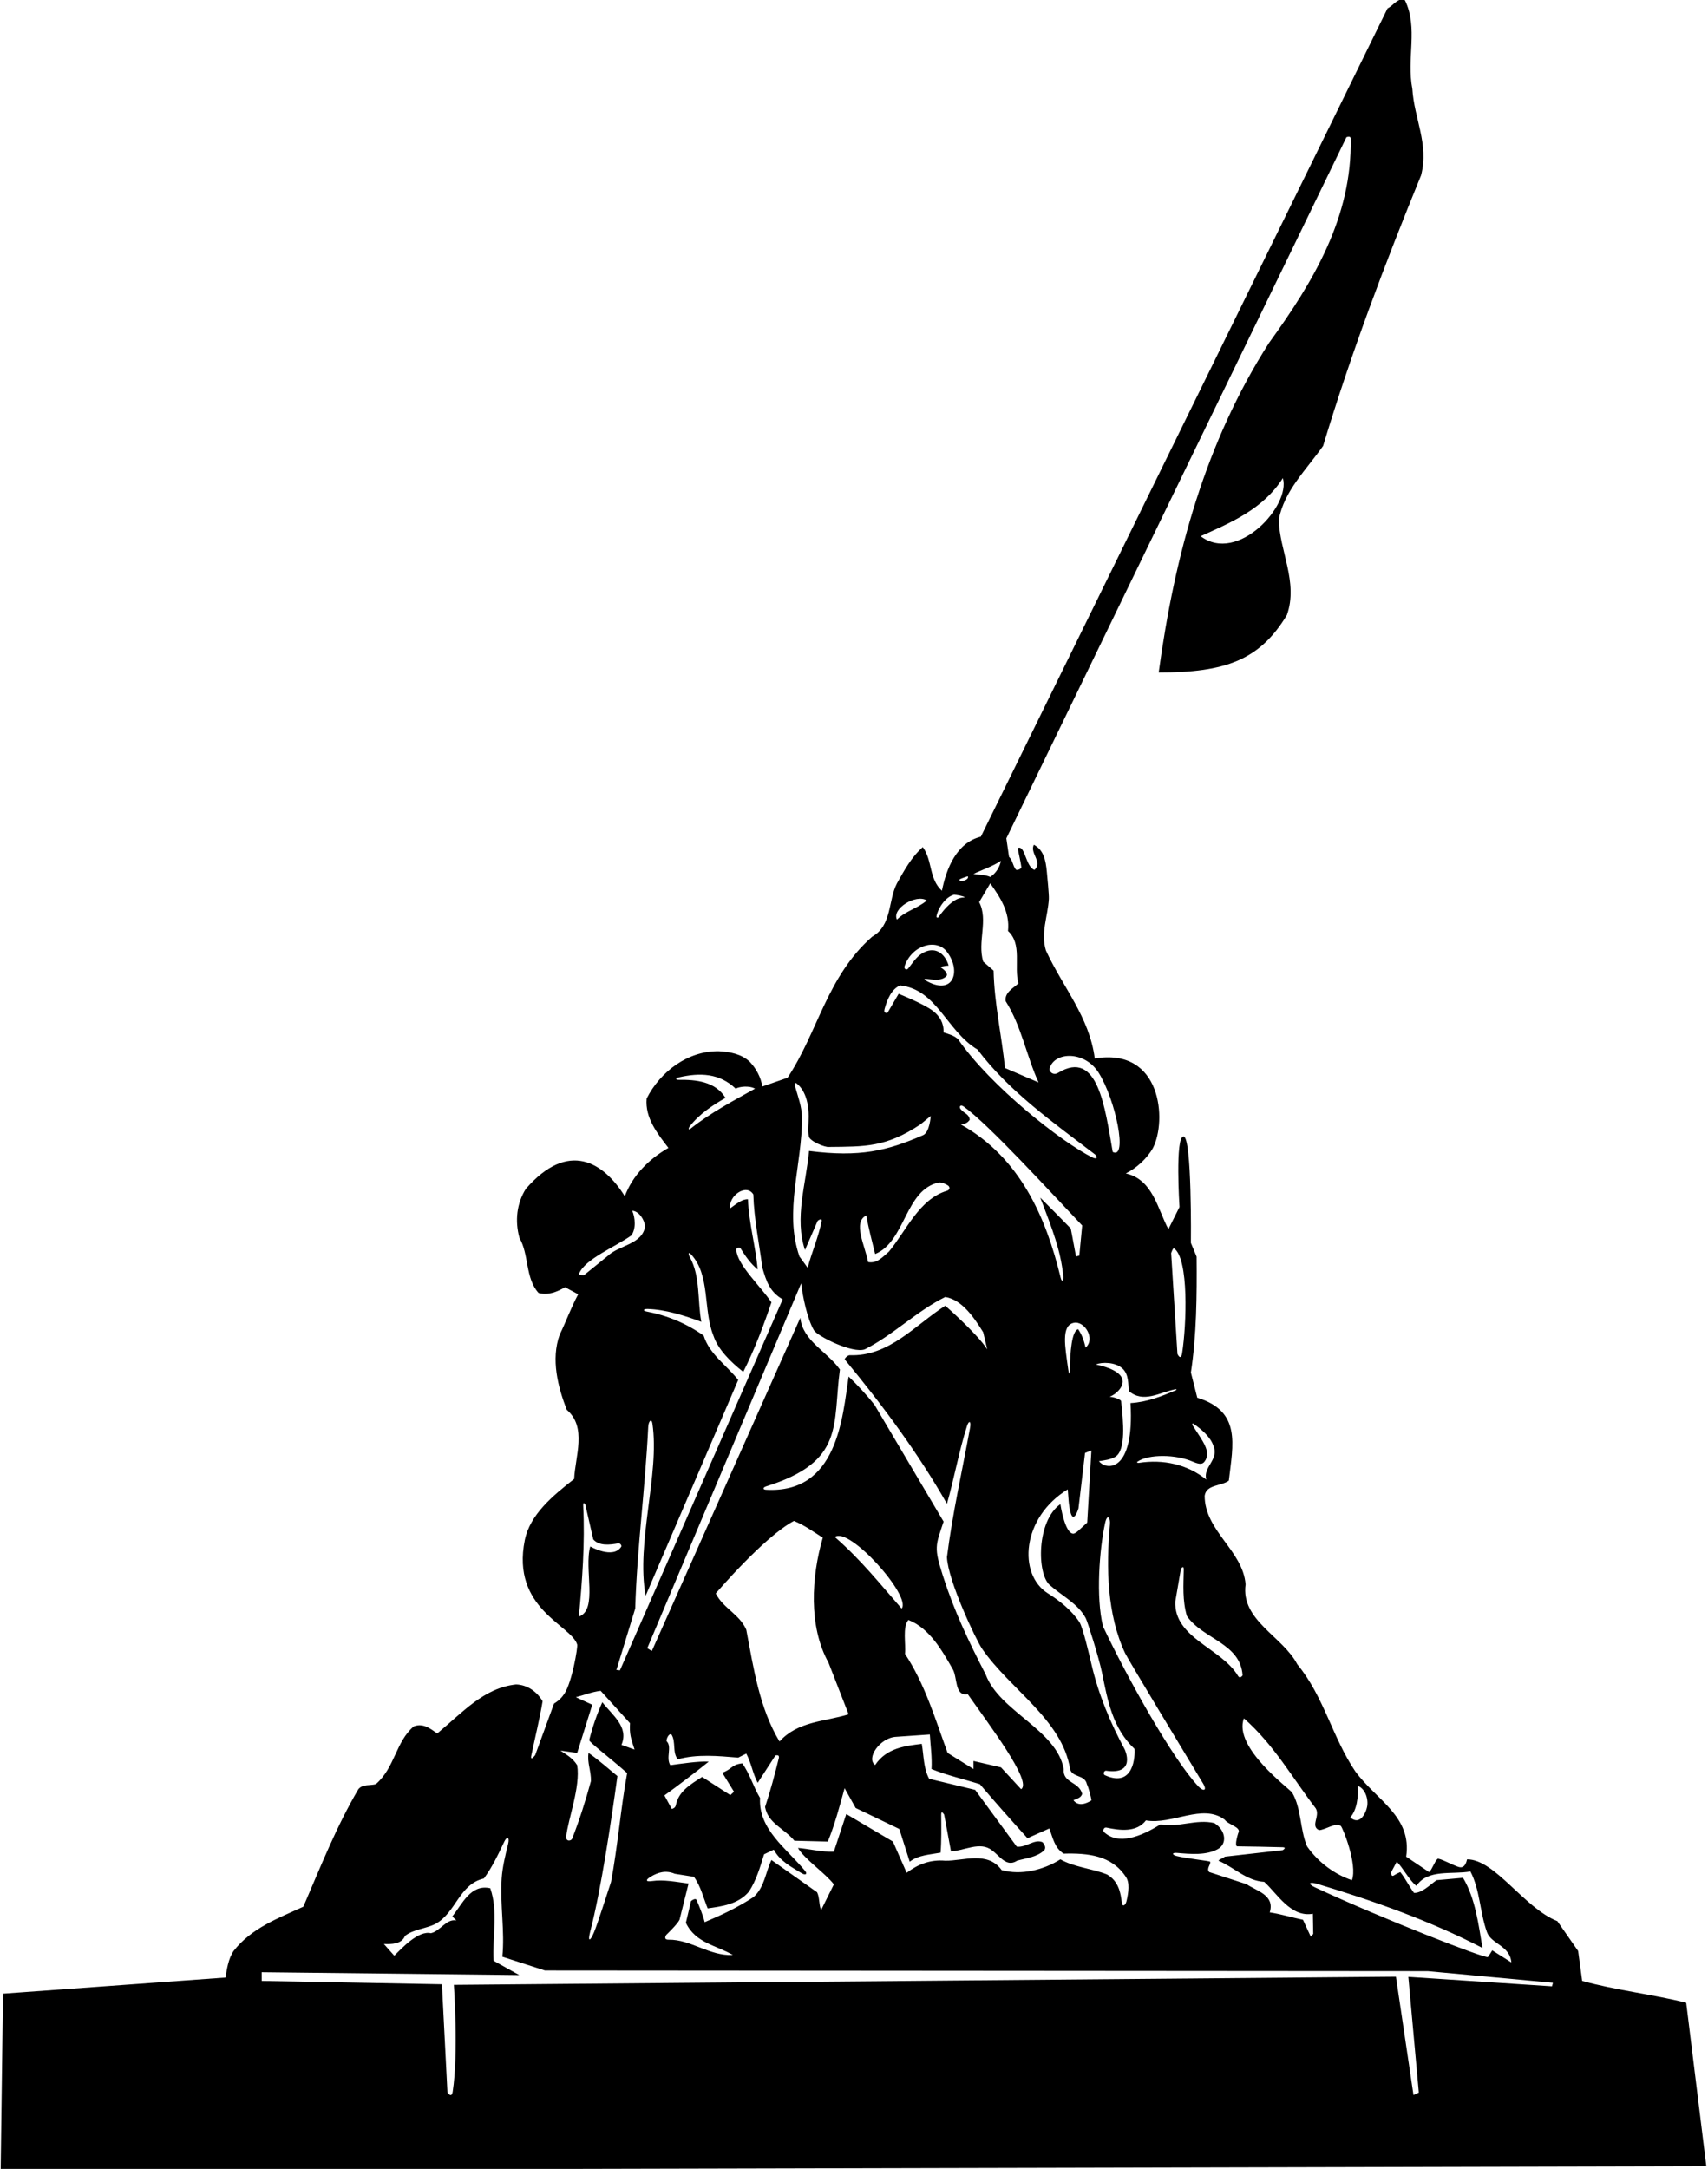 <?xml version="1.0" encoding="UTF-8"?>
<svg xmlns="http://www.w3.org/2000/svg" xmlns:xlink="http://www.w3.org/1999/xlink" width="509pt" height="646pt" viewBox="0 0 509 646" version="1.1">
<g id="surface1">
<path style=" stroke:none;fill-rule:nonzero;fill:rgb(0%,0%,0%);fill-opacity:1;" d="M 502.5 596.5 C 492.5 594 481.602 592.801 471.5 590 L 470.301 581.098 L 464.102 572.199 C 454.199 568.301 445.5 553.75 437.199 553.801 C 436.719 555.934 435.828 556.363 434.789 556.094 C 433.246 555.691 428.832 553.258 428.398 553.66 C 427.445 554.539 426.859 556.707 425.898 557.598 L 419.051 553 C 420.852 541 410.199 536.199 403.898 527.602 C 397 517.398 394.602 505.398 386.602 495.699 C 382.301 487.398 369.699 482.602 371.199 471.898 C 370.398 461.801 359 456 359 445.5 C 359.5 442.102 363.898 442.699 366.199 441 C 367.461 430.18 369.941 420.32 356.801 416.301 L 354.898 408.801 C 356.602 397.699 356.699 385.801 356.602 374.301 L 354.898 370.199 C 354.898 370.199 355.25 338.5 352.699 338.5 C 350.148 338.5 351.5 359.5 351.5 359.5 L 348.199 366.102 C 345 360.199 343.602 351.301 335.5 349.5 C 338.602 348 341.898 345 343.602 341.898 C 347.742 333.879 346.309 311.906 326.25 315.25 C 324.648 302.852 316.699 294 311.699 283.102 C 310.082 277.84 312.262 273.035 312.57 267.738 C 312.641 266.492 312.098 261.012 311.953 259.527 C 311.645 256.301 311.047 253.176 308.102 251.602 C 306.801 254.102 310.801 256.699 308.301 259.102 C 305.602 258.199 305.5 251.5 303.301 252.602 C 303.602 254.48 304.129 256.414 304.371 258.234 C 304.449 258.836 303.008 259.32 302.75 259 C 301.73 257.727 301.898 256.398 300.699 255.199 L 299.898 249.699 L 401.246 40.879 C 401.246 40.879 402.492 40.34 402.512 41.25 C 402.996 64.605 391.387 83.91 378.199 102.102 C 359.301 131.602 350.102 165 345.301 200.301 C 365.164 200.301 375.371 196.633 383.5 183.199 C 387 173.398 381.199 163.898 381.102 154.699 C 382.699 146.199 389.301 139.898 394.301 132.801 C 402.602 105.301 412.699 78.602 423.5 52.199 C 425.898 42.898 421.398 35.199 420.898 26.5 C 419.102 17.301 422.699 8.398 418.699 0.102 C 416.801 -1 415.199 1.699 413.5 2.5 L 292.301 249.199 C 285 251 282 258.801 280.699 265.301 C 276.801 261.801 277.898 256.199 275 252.301 C 271.5 255.398 269.398 259.398 267.301 263.102 C 264.602 268.301 265.898 275.602 259.898 279 C 246.398 290.898 243.801 307.301 234.699 321 L 227.199 323.602 C 226.699 320.801 225.398 318.301 223.398 316.199 C 220.898 313.898 217.602 313.301 214.301 313.102 C 205.102 312.898 196.801 319.102 192.699 327.199 C 192.199 332.898 195.801 337.5 199.199 341.898 C 193.398 345.199 188.5 350.102 186.199 356.301 C 179.863 346.16 169.402 339.504 156.699 354.102 C 154 358.398 153.398 363.602 154.801 368.699 C 157.699 373.699 156.5 380.699 160.5 385.102 C 163.5 385.898 166.102 384.699 168.398 383.398 L 172.301 385.5 C 170.199 389.398 168.699 393.602 166.801 397.5 C 164.102 404.898 166.301 413.199 168.898 419.898 C 175 425.102 171.398 433.801 171.102 440.5 C 164.699 445.5 157.926 451.137 156.398 458.699 C 152.273 479.164 170.289 484.02 172.008 489.82 C 172.227 490.555 170.508 500.836 168.258 504.363 C 167.508 505.535 166.5 506.574 165.102 507.398 L 159.488 522.746 C 159.488 522.746 157.91 524.879 158.352 522.77 C 159.465 517.426 160.84 511.934 161.699 506.699 C 160 503.801 157.102 501.801 153.801 501.699 C 144.199 502.699 137.801 510.102 130.301 516.301 C 128.301 514.898 126.102 513.102 123.301 514.199 C 117.898 518.801 117.699 526.5 112 531.398 C 110.301 531.898 108.102 531.301 106.801 532.898 C 100.199 544.102 95.5 556.098 90.398 567.902 C 83 571.301 75 574.199 69.602 581.098 C 68 583.5 67.602 586.598 67.199 589 L 0.898 593.801 L 0.199 646.398 L 508.5 645.199 Z M 357.801 159.699 C 366.699 155.699 376.398 151.699 382.301 142.398 C 384.727 150.516 368.855 168.066 357.801 159.699 Z M 441.801 580.199 C 440.602 573.199 439.699 565.5 436 559.301 L 428.102 560 C 426 561.5 423.801 563.801 421.398 563.801 C 419.898 561.801 418.898 559.598 417.301 557.598 C 416.605 557.879 415.953 558.219 415.324 558.617 C 414.598 559.078 414.508 557.754 414.508 557.754 L 416.25 554.5 C 417.949 556.098 420.102 560.199 422.102 561.699 C 425.5 556.598 432.699 558.402 438.199 557.402 C 441.074 562.902 441.02 569.688 443.141 575.52 C 444.41 579.02 450 579.5 450.398 584.5 L 444.699 580.902 C 444.449 581.25 443.965 582.164 443.414 582.887 C 442.922 583.535 411.688 571.383 391.914 562.152 C 389.559 561.051 390.152 560.379 392.547 561.098 C 409.137 566.082 426.156 572.074 441.801 580.199 Z M 371.5 561.199 L 360.398 557.598 C 359.352 556.625 360.945 555.258 360.625 554.508 C 360.52 554.258 353.469 553.531 350.672 552.816 C 349.195 552.441 349.219 551.75 350.738 551.879 C 354.984 552.242 359.402 552.629 362.879 550.773 C 365.727 549.25 365.402 545.215 361.898 543 C 356.5 541.699 351.301 544.398 345.801 543.398 C 339.891 547.094 333.309 549.613 329.051 545.711 C 328.496 545.203 329.023 544.188 329.68 544.328 C 333.758 545.207 338.742 545.82 341.5 542.199 C 349.301 543.602 358.398 537 365 542 C 366 543.5 370.102 544.199 369 546 C 369 546 367.727 549.906 368.742 549.922 C 371.863 549.965 378.645 550.07 382.242 550.188 C 383.609 550.234 382.258 551.055 382.258 551.055 L 365 553 C 364.398 553.598 363.602 553.598 363.102 554.199 C 367.699 556.098 371.449 560.199 376.75 560.5 C 380.551 563.898 384.648 571.199 391.25 570 L 391.355 576.004 L 390.625 576.828 L 388.301 571.801 C 384.898 571.098 381.801 570.098 378.398 569.598 C 380 564.402 374.398 563.199 371.5 561.199 Z M 248.5 561.25 L 244.699 568.902 C 244 567.301 244.301 565.199 243.5 563.598 L 229.898 554 C 228.102 557.699 227.898 562 224.602 565 C 219.898 568.098 215 570.402 210 572.5 C 209.43 570.215 208.5 568.078 207.613 565.953 C 207.262 565.105 205.93 566.234 205.93 566.234 L 204.398 572.699 C 207.301 578.801 213.602 579.402 218.398 582.301 C 211.402 582.617 205.855 577.625 199.254 577.727 C 197.555 577.754 198.539 576.32 198.539 576.32 C 198.539 576.32 201.898 573.098 202.5 571.801 L 205.199 561 C 201.531 560.531 197.777 559.754 194.289 560.266 C 192.543 560.523 192.16 560.023 193.965 558.941 C 196.016 557.711 198.387 556.93 201.102 558.098 L 206.801 559 C 208.898 561.902 209.602 565.301 210.898 568.402 C 215.102 567.801 220 567.199 223.199 563.402 C 225.398 560 226.5 556.199 227.699 552.301 L 230.602 550.902 C 232.418 554.32 235.824 556.043 238.895 557.926 C 240.043 558.629 240.711 558.188 239.91 557.223 C 234.332 550.473 225.977 544.863 226.5 535.5 C 224.5 532.199 223.5 528.398 221.199 525.199 C 217.898 525.602 218.25 526.898 215.25 528 L 218.742 533.656 L 217.645 534.66 L 209.25 529.25 C 205.363 531.68 202.164 533.746 201.406 537.684 C 201.23 538.609 200.199 538.777 200.199 538.777 L 198 534.75 C 201.5 532.25 207.898 527.398 211.199 524.699 C 208.301 524.5 202.648 525.352 199.75 525.75 C 198.352 523.477 200.355 520.32 198.672 518.629 C 198.43 518.387 199.199 516.102 200.102 516.602 C 201.5 518.801 200.301 522 202 524 C 207.699 522.398 214 523 220 523.5 L 222.398 522.301 C 223.898 525.102 224.301 528.199 225.801 531 L 231.066 522.883 C 231.066 522.883 232.406 522.391 232.082 523.711 C 230.938 528.363 229.559 533.523 228 538.199 C 228.898 543.102 233.551 544.449 236.75 548.25 L 246.699 548.5 C 248.801 543.398 250.199 538 251.699 532.602 L 255 538.5 L 268 544.75 L 271.102 554.5 C 273.699 552.5 277.102 552.402 280.301 551.801 C 280.586 548.32 280.516 544.387 280.488 540.496 C 280.477 538.914 281.379 540.523 281.379 540.523 L 283.398 551.402 C 287.199 551.301 292.102 548.301 295.602 551.098 C 297.898 552.699 299.898 556.301 303.102 554.199 C 305.898 553.402 308.898 553.199 311.199 551.098 C 311.801 550.301 311.301 549.402 310.699 548.699 C 308.301 547.598 305.699 550.402 303 550 L 290.602 533.102 L 276.898 529.801 C 275.199 526.699 275.301 522.898 274.699 519.398 C 269.801 520 264.199 520.602 260.801 525.699 C 258 523.75 262.25 517.5 267.102 517.301 L 277.102 516.602 C 277.301 520 277.801 523.301 277.602 526.898 C 282.301 528.801 287.199 529.898 292 531.398 C 296.5 536.699 301.398 542.199 306.199 547.5 L 312.699 544.602 C 313.699 547.098 314.199 550.402 317 552.098 C 324.199 551.902 331.301 552.598 335.5 559 C 336.723 560.734 336.332 563.625 335.711 566.242 C 335.367 567.695 334.449 567.941 334.316 566.742 C 333.973 563.648 333.289 560.246 329.898 558.301 C 325.398 556.5 320.301 556.199 316 553.801 C 310.898 557 304.301 558.598 298.5 557 C 294.301 551.199 287.102 554.301 281.699 554.199 C 277.199 553.801 273.5 555.301 270.199 557.801 L 266.102 548.5 L 252.199 540.301 L 248.5 551.5 C 245.301 551.699 240.602 550.598 237.801 550.402 C 239.699 553.699 246 557.949 248.5 561.25 Z M 246.898 495.199 L 252.898 510.602 C 245.801 512.801 237.801 512.602 232.301 518.699 C 226.301 508.699 224.602 497 222.398 485.398 C 220.398 480.801 215.5 479 213.301 474.602 C 213.301 474.602 227.699 457.699 236.602 453 C 239.602 454.199 242.398 456.199 245.199 458 C 241.801 469.602 240.898 484.398 246.898 495.199 Z M 248.801 457.801 C 253 454.5 271.75 475.5 268.699 479.102 C 262.199 471.699 256.602 464.602 248.801 457.801 Z M 270.699 482.5 C 277 484.898 280.801 491.699 283.898 497.102 C 285.398 499.602 284.398 505.301 288.398 504.602 C 294.699 513.602 307.75 530.75 304.301 532.898 L 298.301 526.398 L 290.102 524.5 L 290.102 526.898 L 282.398 522.102 C 278.699 512 275.699 501.699 269.699 492.602 C 270 489.5 268.898 484.699 270.699 482.5 Z M 286.32 330.402 C 285.703 329.68 286.168 328.832 287.195 329.574 C 294.906 335.172 312.262 354.234 322.5 365 L 321.645 373.988 L 320.664 374.219 L 319.102 365.898 C 316.102 362.801 312.898 359.602 310 356.699 C 313.82 366.59 316.023 372.41 316.844 379.77 C 317.043 381.559 316.473 382.16 316.066 380.484 C 311.738 362.664 304.031 344.773 286.301 334.898 C 287.102 334.898 288.301 334.602 289 333.5 C 288.738 331.738 287.484 331.758 286.32 330.402 Z M 323.5 401.398 C 323.102 399.398 322.398 397.5 321.301 395.898 C 319.352 396.387 318.918 402.934 318.855 407.496 C 318.824 409.996 318.531 409.273 318.332 407.82 C 317.438 401.262 316.133 394.777 320.016 393.996 C 323.27 393.34 326.52 398.82 323.5 401.398 Z M 318.199 443.602 C 318.414 445.812 318.426 448.277 319.031 450.492 C 319.988 453.984 321.398 449.27 321.398 449.27 L 323.348 432.762 L 325.25 432 L 324 453.5 C 321.699 455.5 320.898 456.602 319.898 456.801 C 317.301 456.801 316 448 316 448 C 308.887 453.016 308.98 468.695 312.816 472.082 C 316.496 475.332 321.312 477.672 323.57 481.977 C 324.105 482.996 327.52 493.84 328.422 498.266 C 330.086 506.461 331.543 514.734 338.102 520.898 C 338.289 522.688 338.035 532.703 329.262 528.727 C 328.711 528.473 328.855 527.535 329.531 527.383 C 338.75 528.75 335.199 521.102 335.199 521.102 C 330.887 513.098 327.371 504.727 325.281 495.742 C 324.711 493.277 322.711 484.699 321.676 483.133 C 319.379 479.652 315.824 476.785 312.293 474.578 C 303.273 468.949 304.453 451.98 318.199 443.602 Z M 335.285 492.367 C 336.152 494.211 352.508 521.27 358.516 531.188 C 359.871 533.434 358.551 533.578 357.156 532.105 C 349.406 523.914 335.82 499.488 328.699 484.398 C 326.547 475.648 327.637 461.492 329.312 453.711 C 329.973 450.645 330.953 452.039 330.773 454.004 C 329.598 466.992 329.938 481.012 335.285 492.367 Z M 404.602 531.898 C 407 532.75 408.051 536.352 407.25 538.75 C 407.352 538.535 405.75 544.25 402.398 541.301 C 404.301 539.199 404.898 535.199 404.602 531.898 Z M 392.102 538.602 C 393.5 540.898 390.398 543.898 393.102 545.102 C 395.199 544.949 397.977 542.719 399.57 543.848 C 400.102 544.227 404.602 555.301 402.898 560 C 398 558.402 392.898 554.801 389.5 549.902 C 387.375 544.832 387.855 538.691 385.098 533.945 C 384.48 532.883 367.398 520.5 370.699 511.801 C 379.602 519.602 385.199 529.602 392.102 538.602 Z M 370.301 499 C 370.301 499 369.555 500.199 368.93 499.145 C 364.027 490.871 349.809 487.906 350.25 477 L 351.926 467.281 C 351.926 467.281 352.801 465.961 352.773 467.496 C 352.691 472.184 352.344 476.629 353.699 481.301 C 358.398 488.199 369.699 489.398 370.301 499 Z M 355.453 424.613 C 355.199 424.219 355.348 423.828 355.684 424.062 C 358.074 425.719 360.723 427.969 361.602 430.602 C 363.398 434.801 358.398 436.898 359.5 440.699 C 353.965 436.211 346.781 434.551 339.355 435.715 C 339.004 435.77 338.707 435.531 338.949 435.363 C 342.312 433.043 350.445 433.148 355.492 435.355 C 357.707 436.32 358.422 436.031 358.965 435.32 C 361.156 432.449 358.305 429.102 355.453 424.613 Z M 349.867 371.801 C 354.348 374.938 353.59 394.656 352.289 403.004 C 351.898 405.504 350.887 403.258 350.887 403.258 L 349.016 373.234 C 349.016 373.234 349.57 371.59 349.867 371.801 Z M 336.398 414.301 C 340.688 418.039 345.637 414.711 350.191 413.789 C 350.633 413.699 350.773 413.914 350.41 414.07 C 346.156 415.902 341.781 417.621 336.898 417.898 C 338.141 438.703 329.66 438.008 327.5 435.199 C 329.109 434.953 330.91 434.742 332.309 433.934 C 335.617 432.016 334.77 423.441 334.109 417.328 C 334.07 416.984 332.75 416.25 330.699 416 C 331.719 415.617 332.699 414.91 333.453 414.035 C 335.535 411.629 335.473 408.328 326.602 406.398 C 328.398 405.602 332.5 405.699 334.5 407.602 C 336.398 409.301 336.199 412.199 336.398 414.301 Z M 312.801 318.195 C 314.215 313.211 323.25 312.871 327.43 319.543 C 332.504 327.648 336.129 345.457 331.602 343.102 C 329.293 329.91 327.207 312.328 315.359 319.52 C 313.828 320.449 312.535 319.137 312.801 318.195 Z M 300.398 277.301 C 304.699 281.199 302.102 287.898 303.5 292.898 C 302 294.301 299.301 295.602 299.699 298.199 C 304.398 305.602 305.898 314.5 309.5 322.398 L 299.5 318.102 C 298.5 308.398 296.301 298.801 296.102 289.102 L 293 286.398 C 291.199 280.5 294.602 274.102 291.801 268.699 L 295.102 263.102 C 298 267.199 301 271.602 300.398 277.301 Z M 298.301 256.398 C 297.898 258.301 296.801 260.102 295.102 261.199 C 293.602 260.5 291.801 260.602 290.102 260.301 C 292.801 259 295.699 258.102 298.301 256.398 Z M 286 261.898 C 285.898 261.898 287.602 261.199 288.398 261 C 289.125 262.062 285.438 263.125 286 261.898 Z M 284.301 266.5 C 285.312 266.57 286.273 266.75 287.184 267.07 C 287.531 267.191 287.52 267.336 287.176 267.332 C 284.77 267.316 282.273 269.785 280.699 271.801 L 279.531 273.336 C 279.531 273.336 279.023 273.344 279.074 272.984 C 279.367 270.887 281.57 267.184 284.301 266.5 Z M 282.199 283.5 C 286.566 289.152 284.168 296.934 275.719 291.945 C 275.484 291.809 275.488 291.512 275.754 291.531 C 277.93 291.699 280.863 292.375 282.199 290.5 C 282.199 289.508 281.312 288.789 280.492 288.23 C 280.324 288.113 280.301 287.922 280.445 287.91 C 281.035 287.867 281.586 287.621 282.699 287.602 C 281.633 283.973 278.562 281.559 274.656 284.047 C 273.078 285.051 271.926 286.832 270.672 288.438 C 270.145 289.113 269.301 288.551 269.57 287.773 C 271.816 281.316 279.219 279.473 282.199 283.5 Z M 276.199 268.199 C 273.398 270.602 269.898 271.301 267.301 273.898 C 265.664 270.664 273 266.164 276.199 268.199 Z M 263.613 300.531 C 264.41 297.574 265.723 294.562 268.25 293.5 C 279.25 294.699 282.102 307.102 291.301 312.602 C 300.699 325.07 313.996 334.422 326.273 343.801 C 327.188 344.5 327.066 345.5 325.512 344.727 C 316.398 340.211 295.152 323.508 285.5 309.5 C 284.301 308.398 282.699 308 281.199 307.5 C 281.281 304.637 280.027 302.715 278.215 301.238 C 275.531 299.059 267.801 296 267.801 296 L 264.492 301.641 C 264.492 301.641 263.211 302.02 263.613 300.531 Z M 282.223 354.66 C 273.898 357.16 270.133 366.484 264.898 372.801 C 263 374.398 261.398 376.398 258.699 375.898 C 257.801 371 254 364 258.199 362 C 258.801 365.898 259.898 369.699 260.801 373.5 C 269.898 369.801 269.66 354.273 279.863 352.176 C 280.863 352.176 281.621 352.582 282.406 353.023 C 283.191 353.469 283.125 354.387 282.223 354.66 Z M 236.996 323.75 C 236.855 323.238 236.871 322.312 237.285 322.609 C 238.516 323.508 240.98 326.105 240.992 332.5 C 240.996 334.578 240.691 336.672 241.043 338.492 C 241.316 339.906 245.887 341.789 247.02 341.613 C 257.75 341.5 264 341.75 274.301 334.898 L 277.363 332.387 C 277.363 332.387 277.102 337.219 275.09 338.102 C 264.438 342.75 256.25 344.75 241.102 342.801 C 240.199 352.699 236.699 362.801 239.898 372.301 L 243.676 363.609 C 243.676 363.609 245.074 362.512 244.836 363.766 C 243.988 368.238 241.871 373.07 240.699 377.602 L 238.25 374.25 C 233.551 360.75 239.102 347 239 332.699 C 238.914 329.469 237.816 326.668 236.996 323.75 Z M 238.75 382.25 C 239.215 386.172 240.543 392.758 242.562 396.215 C 243.582 397.961 254 403.199 257.699 401.898 C 266.102 397.699 273.301 390.398 281.699 386.301 C 286.801 387.102 290.5 392.801 293 396.801 L 294.199 401.898 C 291.301 397.301 281.699 388.898 281.699 388.898 C 272.645 394.715 264.949 404.078 253.242 403.637 C 252.672 403.613 251.531 404.641 251.797 404.961 C 263.188 418.758 273.699 432.945 282.199 447.898 C 284.379 440.238 285.773 432.254 288.176 424.727 C 288.75 422.922 289.449 423.266 289.094 425.223 C 286.828 437.691 283.844 450.746 282.199 463.801 C 282.5 470.801 290.848 488.434 292.695 491.113 C 301.066 503.25 316.523 512.156 318.898 526.898 C 319.5 529.5 323.301 528.5 323.898 531.398 C 324.398 532.398 325.148 535.148 325.25 536.25 C 323.949 537.051 321.5 538.25 319.898 536.199 C 320.801 535.699 322.102 535.602 322.5 534.301 C 321.602 530.602 316.602 531.102 317 526.898 C 314.898 515.199 297.852 509.75 293.75 498.75 C 288.605 488.746 284.383 479.922 280.992 469.332 C 278.281 460.859 278.777 460.473 281.199 453.199 L 260.602 418.398 C 258.301 415.5 255.699 412.699 252.898 410 C 251.078 422.211 249.559 444.957 228.238 443.711 C 227.297 443.652 227.309 443.031 228.316 442.711 C 251.863 435.297 248.074 424.461 250.301 407.898 C 246.5 402.5 239.199 399.398 238.5 392.5 L 194.25 491.75 L 192.898 490.898 Z M 202.336 320.875 C 208.609 319.438 214.355 319.613 219.25 324.25 C 220.25 323.648 223.25 323.25 225 324.25 C 218.754 327.738 211.582 331.523 205.73 336.223 C 205.211 336.641 205.059 336.121 205.551 335.48 C 208.355 331.828 212.461 329.125 216.199 327 C 213.211 322.102 207.398 321.547 202.25 321.613 C 201.195 321.629 201.305 321.109 202.336 320.875 Z M 209 393.699 C 207.836 387.621 208.746 380.16 205.625 374.539 C 204.996 373.41 205.156 372.777 205.914 373.582 C 211.73 379.746 209.504 390.102 212.602 397.801 C 214 402 217.801 405.699 221.5 408.602 C 224.801 402.102 227.5 395 229.898 387.898 C 226.684 383.121 219.695 376.719 219.426 372.27 C 219.387 371.598 220.379 371.328 220.676 371.797 C 222.105 374.066 223.645 376.359 225.801 378.102 C 225.199 371.301 223.199 364.5 222.898 357.199 C 221.102 357.102 219.301 358.699 217.602 359.898 C 217 356.25 222.398 352.352 224.5 355.75 C 224.699 363.051 226.301 370.699 227.199 377.602 C 228.301 381.398 229.352 384.801 233.25 387 L 184.75 497.5 L 183.699 497.383 L 189.301 479.102 C 189.844 461.047 192.281 443.238 193.176 425.008 C 193.27 423.145 194.195 422.418 194.426 424.012 C 196.645 439.223 189.504 459.188 192.398 475.301 L 220 411 C 216.398 406.5 211.398 403.301 209.699 397.801 C 204.5 394.133 198.789 391.777 192.574 390.602 C 191.496 390.398 191.719 389.836 192.996 389.867 C 198.227 390.004 204.098 391.852 209 393.699 Z M 172.594 379.301 C 174.379 374.977 183.289 371.41 188.102 368 C 189.602 366.102 189.301 362.602 188.398 360.602 C 190.5 360.75 192.051 363.352 192.25 365.25 C 191.449 370.648 184.398 370.898 181.199 374 L 174.035 379.797 C 174.035 379.797 172.34 379.918 172.594 379.301 Z M 173.801 448.496 C 173.727 447.023 174.41 448.078 174.41 448.078 L 176.801 458.5 C 178.559 460.508 181.715 460.137 184.281 459.668 C 184.781 459.578 185.363 460.32 185.137 460.676 C 182.68 464.492 175.898 460.602 175.898 460.602 C 174 467.301 178.25 479.5 172.5 481.5 C 173.473 471.254 174.367 459.676 173.801 448.496 Z M 172 522.102 L 176.5 507.75 L 171.602 505.5 C 174 504.898 176.398 503.898 179 503.602 L 187.75 513.25 C 187.551 516.449 188 517.75 189.102 521.102 C 187.801 520.602 186.5 520.199 185.199 519.699 C 187.5 514.301 182.398 510.801 179.5 507 C 177.922 510.422 176.574 514.383 175.59 518.273 C 175.453 518.816 182 523.75 186.898 528.102 C 185 538.398 184.102 549.801 182.102 560.5 C 181.133 563.348 178.199 572.676 177.047 575.469 C 175.812 578.457 175.09 578.375 175.898 575.258 C 179.148 562.77 182.16 542.281 184 529 C 181.199 526.699 178.398 524.199 175.398 522.102 C 174.898 524.898 176.199 527.5 176.102 530.5 C 174.52 536.301 172.703 542.027 170.52 547.605 C 170.223 548.375 168.598 548.574 168.738 547.023 C 169.188 542.102 173.062 532.137 172 525.75 C 170.602 523.551 168.898 522.699 167 521.398 Z M 462.508 591.617 L 419.699 588.801 L 422.824 623.266 L 421.234 624.004 L 416 588.75 L 135.254 591.176 C 135.254 591.176 136.688 611.523 134.902 623.023 C 134.582 625.094 133.348 623.258 133.348 623.258 L 131.699 591 L 78 590 L 77.988 587.414 L 154.746 588.27 L 147.102 584 C 146.699 576.801 148.5 569.199 146.102 562.402 C 140.301 561.098 137.801 567 134.801 570.801 L 136 572 C 133 571.402 131.199 575.199 128.398 575.801 C 124.699 574.902 119.699 580.301 117.5 582.5 L 114.398 579 C 116.602 579.098 119.699 579.098 120.699 576.598 C 123.199 574.598 126.898 574.5 129.801 573 C 135.898 569.699 136.801 561.199 144.199 559.5 C 146.77 556.004 148.523 552.203 150.336 548.422 C 151.062 546.906 151.949 547.117 151.422 549.23 C 150.625 552.426 149.707 556.172 149.5 559.5 C 148.996 567.59 150.473 575.195 149.699 582.801 L 162.398 586.902 L 425.5 587.098 L 462.797 590.562 L 462.508 591.617 "/>
</g>
</svg>
